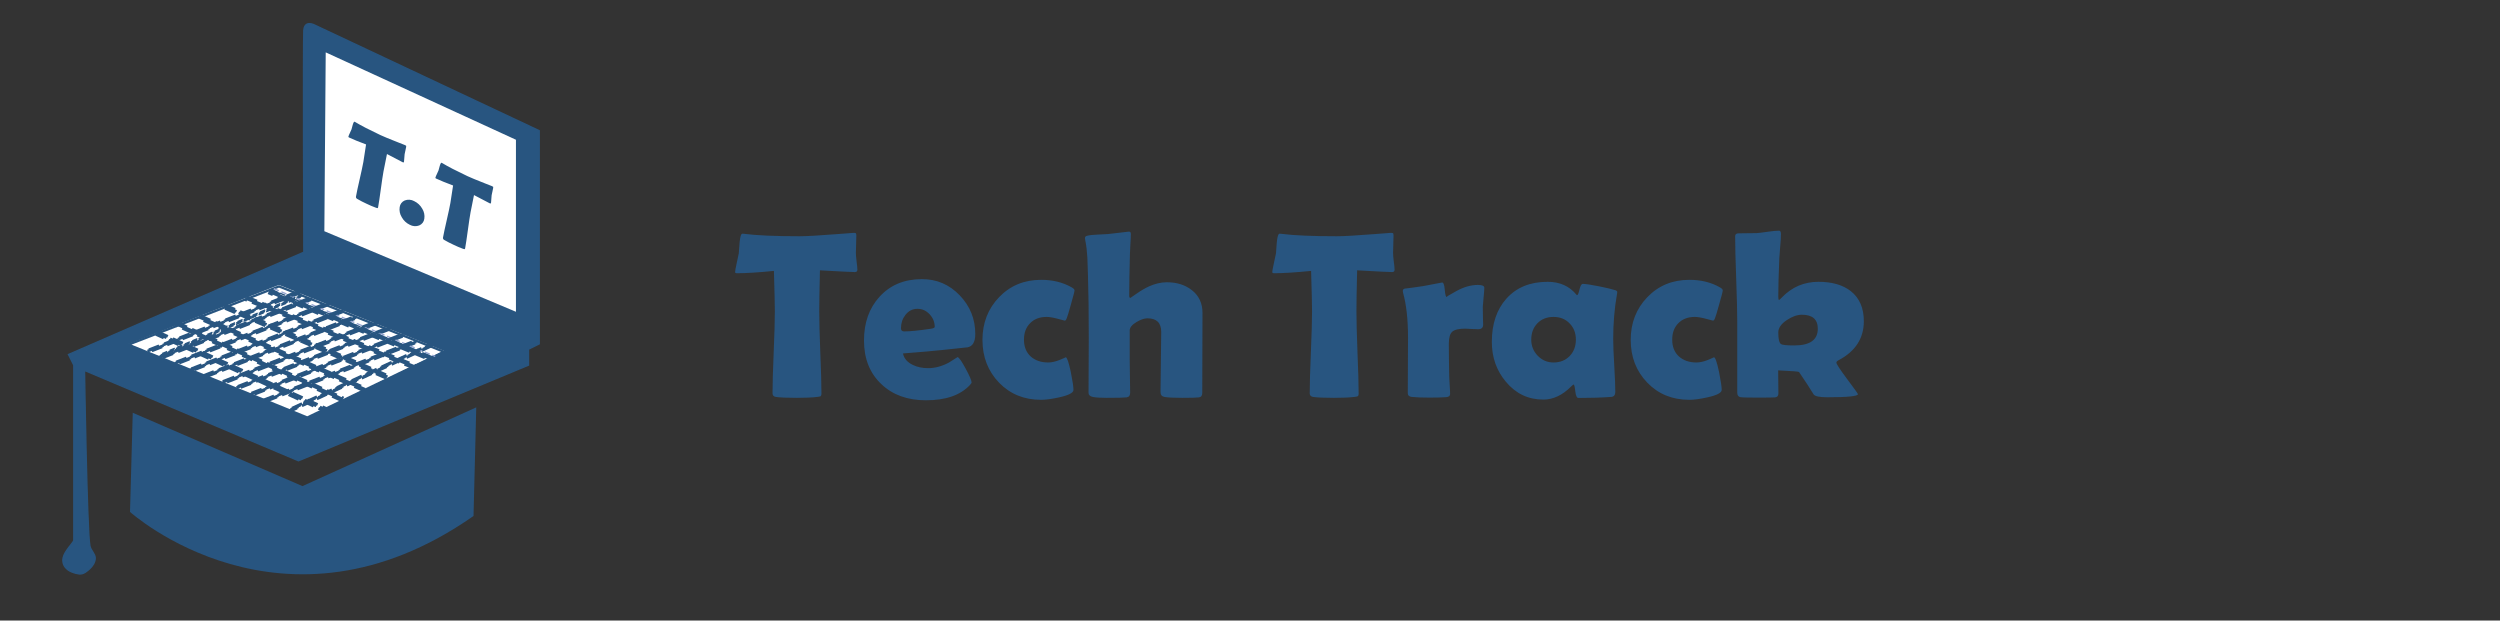 <svg width="278" height="69" viewBox="0 0 278 69" fill="none" xmlns="http://www.w3.org/2000/svg">
<rect x="0" y="0" width="278" height="69" fill="#333333" stroke="none"/>
<path fill-rule="evenodd" clip-rule="evenodd" d="M59.96 14.532L34.977 2.782C34.977 2.782 33.872 2.184 33.787 3.369C33.701 4.555 33.787 28.044 33.787 28.044L7.614 39.42L8.209 40.602V60.102C8.123 60.382 7.161 61.294 7.019 62.04C6.848 62.936 7.53 63.649 8.803 63.817C9.307 63.884 9.726 63.463 9.993 63.225C10.281 62.968 10.6 62.5 10.588 62.04C10.576 61.576 10.085 61.192 9.993 60.693C9.67 58.931 9.398 41.193 9.398 41.193L33.192 51.238L58.77 40.602V38.829L59.96 38.238V14.532Z" fill="#285580" stroke="#285580" stroke-width="0.152"/>
<path fill-rule="evenodd" clip-rule="evenodd" d="M14.762 45.901L14.457 56.924C14.457 56.924 31.436 72.228 52.655 57.377L52.96 45.297L33.633 54.055L14.762 45.901Z" fill="#285580"/>
<path fill-rule="evenodd" clip-rule="evenodd" d="M36.22 5.823L57.373 15.54V34.669L36.068 25.711L36.22 5.823Z" fill="white"/>
<path fill-rule="evenodd" clip-rule="evenodd" d="M31.011 31.686L14.279 38.262L34.18 46.425L49.364 39.006L31.011 31.686" fill="white"/>
<path fill-rule="evenodd" clip-rule="evenodd" d="M33.308 32.934L33.368 33.072L17.834 39.65L17.775 39.512L33.308 32.934Z" stroke="#285580" stroke-width="0.152" stroke-dasharray="0.61 0.3"/>
<path fill-rule="evenodd" clip-rule="evenodd" d="M31.024 31.851L14.28 38.324L34.168 46.429L49.364 39.119L31.024 31.851Z" stroke="#285580" stroke-width="0.256"/>
<path d="M30.296 32.247L48.241 39.784" stroke="#285580" stroke-width="0.152" stroke-dasharray="0.61 0.3"/>
<path fill-rule="evenodd" clip-rule="evenodd" d="M29.962 32.616L30.021 32.477L47.814 39.863L47.755 40.001L29.962 32.616Z" stroke="#285580" stroke-width="0.304" stroke-dasharray="1.22 0.61"/>
<path fill-rule="evenodd" clip-rule="evenodd" d="M27.374 33.361L27.432 33.222L45.985 40.759L45.928 40.898L27.374 33.361Z" stroke="#285580" stroke-width="0.304" stroke-dasharray="1.22 0.61"/>
<path fill-rule="evenodd" clip-rule="evenodd" d="M24.936 34.258L24.997 34.121L43.093 41.957L43.032 42.094L24.936 34.258Z" stroke="#285580" stroke-width="0.304" stroke-dasharray="1.22 0.61"/>
<path fill-rule="evenodd" clip-rule="evenodd" d="M22.194 35.455L22.256 35.318L40.504 43.304L40.443 43.441L22.194 35.455Z" stroke="#285580" stroke-width="0.304" stroke-dasharray="1.22 0.61"/>
<path fill-rule="evenodd" clip-rule="evenodd" d="M19.605 36.2L19.669 36.063L37.916 44.35L37.853 44.487L19.605 36.2Z" stroke="#285580" stroke-width="0.304" stroke-dasharray="1.22 0.61"/>
<path fill-rule="evenodd" clip-rule="evenodd" d="M17.473 37.248L17.536 37.111L36.088 45.548L36.025 45.685L17.473 37.248Z" stroke="#285580" stroke-width="0.304" stroke-dasharray="1.22 0.61"/>
<path fill-rule="evenodd" clip-rule="evenodd" d="M33.164 32.495L33.22 32.635L16.459 39.186L16.403 39.047L33.164 32.495Z" stroke="#285580" stroke-width="0.304" stroke-dasharray="1.22 0.61"/>
<path fill-rule="evenodd" clip-rule="evenodd" d="M34.38 33.247L34.436 33.387L17.675 39.939L17.619 39.799L34.38 33.247Z" stroke="#285580" stroke-width="0.304" stroke-dasharray="1.22 0.61"/>
<path fill-rule="evenodd" clip-rule="evenodd" d="M36.205 33.851L36.261 33.991L19.5 40.542L19.444 40.403L36.205 33.851Z" stroke="#285580" stroke-width="0.304" stroke-dasharray="1.22 0.61"/>
<path fill-rule="evenodd" clip-rule="evenodd" d="M37.878 34.605L37.934 34.744L21.173 41.296L21.117 41.156L37.878 34.605Z" stroke="#285580" stroke-width="0.304" stroke-dasharray="1.22 0.61"/>
<path fill-rule="evenodd" clip-rule="evenodd" d="M39.246 35.357L39.303 35.497L22.541 42.049L22.485 41.909L39.246 35.357Z" stroke="#285580" stroke-width="0.304" stroke-dasharray="1.22 0.61"/>
<path fill-rule="evenodd" clip-rule="evenodd" d="M41.528 35.962L41.584 36.101L24.823 42.653L24.767 42.513L41.528 35.962Z" stroke="#285580" stroke-width="0.304" stroke-dasharray="1.22 0.61"/>
<path fill-rule="evenodd" clip-rule="evenodd" d="M43.049 36.565L43.105 36.704L26.344 43.256L26.288 43.117L43.049 36.565Z" stroke="#285580" stroke-width="0.304" stroke-dasharray="1.22 0.61"/>
<path fill-rule="evenodd" clip-rule="evenodd" d="M44.57 37.318L44.626 37.458L27.865 44.009L27.809 43.87L44.57 37.318Z" stroke="#285580" stroke-width="0.304" stroke-dasharray="1.22 0.61"/>
<path fill-rule="evenodd" clip-rule="evenodd" d="M45.938 38.07L45.994 38.21L29.233 44.761L29.177 44.622L45.938 38.07Z" stroke="#285580" stroke-width="0.304" stroke-dasharray="1.22 0.61"/>
<path fill-rule="evenodd" clip-rule="evenodd" d="M47.777 38.408L47.84 38.541L31.94 45.88L31.878 45.748L47.777 38.408Z" stroke="#285580" stroke-width="0.304" stroke-dasharray="1.22 0.61"/>
<path fill-rule="evenodd" clip-rule="evenodd" d="M33.461 32.785L33.521 32.923L17.987 39.501L17.927 39.363L33.461 32.785Z" stroke="#285580" stroke-width="0.152" stroke-dasharray="0.61 0.3"/>
<path d="M30.449 32.097L48.394 39.633" stroke="#94A4D0" stroke-width="0.152" stroke-dasharray="0.61 0.3"/>
<path fill-rule="evenodd" clip-rule="evenodd" d="M30.114 32.466L30.173 32.328L47.966 39.713L47.907 39.851L30.114 32.466Z" stroke="#285580" stroke-width="0.304" stroke-dasharray="1.22 0.61"/>
<path fill-rule="evenodd" clip-rule="evenodd" d="M27.526 33.213L27.584 33.074L46.138 40.61L46.08 40.749L27.526 33.213Z" stroke="#285580" stroke-width="0.304" stroke-dasharray="1.22 0.61"/>
<path fill-rule="evenodd" clip-rule="evenodd" d="M25.088 34.108L25.149 33.971L43.246 41.807L43.185 41.944L25.088 34.108Z" stroke="#285580" stroke-width="0.304" stroke-dasharray="1.22 0.61"/>
<path fill-rule="evenodd" clip-rule="evenodd" d="M22.347 35.304L22.409 35.167L40.657 43.154L40.596 43.291L22.347 35.304Z" stroke="#285580" stroke-width="0.304" stroke-dasharray="1.22 0.61"/>
<path fill-rule="evenodd" clip-rule="evenodd" d="M19.757 36.05L19.821 35.913L38.069 44.2L38.005 44.337L19.757 36.05Z" stroke="#285580" stroke-width="0.304" stroke-dasharray="1.22 0.61"/>
<path fill-rule="evenodd" clip-rule="evenodd" d="M17.625 37.097L17.688 36.96L36.241 45.399L36.177 45.536L17.625 37.097Z" stroke="#285580" stroke-width="0.304" stroke-dasharray="1.22 0.61"/>
<path fill-rule="evenodd" clip-rule="evenodd" d="M33.316 32.346L33.373 32.485L16.611 39.037L16.555 38.897L33.316 32.346Z" stroke="#285580" stroke-width="0.304" stroke-dasharray="1.22 0.61"/>
<path fill-rule="evenodd" clip-rule="evenodd" d="M34.533 33.097L34.589 33.237L17.827 39.788L17.771 39.649L34.533 33.097Z" stroke="#285580" stroke-width="0.304" stroke-dasharray="1.22 0.61"/>
<path fill-rule="evenodd" clip-rule="evenodd" d="M36.358 33.7L36.414 33.84L19.652 40.391L19.597 40.252L36.358 33.7Z" stroke="#285580" stroke-width="0.304" stroke-dasharray="1.22 0.61"/>
<path fill-rule="evenodd" clip-rule="evenodd" d="M38.031 34.455L38.087 34.594L21.325 41.146L21.269 41.006L38.031 34.455Z" stroke="#285580" stroke-width="0.304" stroke-dasharray="1.22 0.61"/>
<path fill-rule="evenodd" clip-rule="evenodd" d="M39.399 35.207L39.455 35.347L22.694 41.899L22.638 41.759L39.399 35.207Z" stroke="#285580" stroke-width="0.304" stroke-dasharray="1.22 0.61"/>
<path fill-rule="evenodd" clip-rule="evenodd" d="M41.681 35.812L41.737 35.952L24.975 42.504L24.919 42.364L41.681 35.812Z" stroke="#285580" stroke-width="0.304" stroke-dasharray="1.22 0.61"/>
<path fill-rule="evenodd" clip-rule="evenodd" d="M43.202 36.415L43.258 36.555L26.496 43.106L26.44 42.967L43.202 36.415Z" stroke="#285580" stroke-width="0.304" stroke-dasharray="1.22 0.61"/>
<path fill-rule="evenodd" clip-rule="evenodd" d="M44.722 37.167L44.778 37.307L28.017 43.858L27.961 43.719L44.722 37.167Z" stroke="#285580" stroke-width="0.304" stroke-dasharray="1.22 0.61"/>
<path fill-rule="evenodd" clip-rule="evenodd" d="M46.09 37.92L46.146 38.06L29.385 44.612L29.329 44.472L46.09 37.92Z" stroke="#285580" stroke-width="0.304" stroke-dasharray="1.22 0.61"/>
<path fill-rule="evenodd" clip-rule="evenodd" d="M47.93 38.258L47.993 38.391L32.093 45.73L32.03 45.597L47.93 38.258Z" stroke="#285580" stroke-width="0.304" stroke-dasharray="1.22 0.61"/>
<path fill-rule="evenodd" clip-rule="evenodd" d="M44.959 17.572C44.961 17.43 44.973 17.288 44.994 17.147C45.009 17.066 45.038 16.93 45.081 16.738C45.12 16.565 45.149 16.428 45.167 16.329C45.176 16.29 45.175 16.249 45.163 16.21C45.124 16.177 45.08 16.151 45.032 16.133C45.028 16.131 44.769 16.029 44.255 15.827C43.3 15.453 42.647 15.182 42.296 15.017C41.061 14.435 40.135 13.956 39.518 13.581C39.473 13.555 39.445 13.54 39.437 13.537C39.371 13.505 39.3 13.621 39.222 13.885C39.175 14.051 39.13 14.218 39.087 14.385C39.07 14.437 39.006 14.577 38.898 14.806C38.834 14.93 38.781 15.06 38.739 15.193C38.739 15.216 38.748 15.239 38.763 15.257C38.778 15.275 38.799 15.287 38.822 15.292C39.286 15.511 39.914 15.767 40.706 16.061C40.558 17.071 40.458 17.719 40.406 18.007C40.327 18.442 40.19 19.085 39.994 19.936C39.797 20.787 39.661 21.43 39.583 21.865C39.576 21.916 39.585 21.966 39.609 22.011C39.633 22.056 39.67 22.092 39.715 22.114C40.055 22.314 40.406 22.495 40.765 22.657C41.103 22.822 41.449 22.97 41.802 23.098C41.856 23.121 41.913 23.138 41.97 23.148C41.994 23.141 42.014 23.127 42.028 23.108C42.042 23.088 42.048 23.064 42.046 23.04C42.125 22.605 42.225 21.942 42.345 21.051C42.466 20.16 42.566 19.497 42.644 19.063C42.711 18.694 42.84 18.049 43.032 17.128C44.046 17.666 44.628 17.971 44.776 18.041C44.861 18.082 44.911 18.065 44.924 17.991C44.945 17.852 44.956 17.712 44.959 17.572ZM46.952 23.206C46.747 22.837 46.431 22.541 46.049 22.361C45.892 22.273 45.717 22.222 45.537 22.21C45.358 22.198 45.177 22.225 45.009 22.29C44.858 22.353 44.726 22.454 44.627 22.585C44.528 22.715 44.465 22.869 44.444 23.031C44.384 23.42 44.465 23.817 44.673 24.15C44.875 24.521 45.19 24.817 45.572 24.998C45.73 25.085 45.906 25.136 46.086 25.149C46.266 25.161 46.447 25.134 46.615 25.07C46.767 25.007 46.901 24.905 47.001 24.774C47.1 24.643 47.164 24.487 47.184 24.324C47.244 23.936 47.162 23.539 46.953 23.206H46.952ZM54.635 22.136C54.638 21.994 54.649 21.853 54.67 21.712C54.685 21.631 54.714 21.495 54.757 21.303C54.797 21.13 54.825 20.994 54.843 20.894C54.853 20.855 54.851 20.814 54.84 20.775C54.8 20.742 54.756 20.716 54.708 20.698C54.704 20.696 54.445 20.594 53.932 20.392C52.976 20.017 52.323 19.747 51.973 19.582C50.738 18.999 49.812 18.521 49.194 18.145C49.149 18.12 49.121 18.105 49.114 18.101C49.047 18.07 48.976 18.186 48.899 18.45C48.852 18.616 48.807 18.782 48.764 18.95C48.746 19.002 48.683 19.142 48.574 19.37C48.51 19.495 48.457 19.624 48.415 19.758C48.416 19.781 48.424 19.804 48.44 19.822C48.455 19.84 48.475 19.852 48.498 19.857C48.962 20.076 49.59 20.332 50.383 20.626C50.235 21.635 50.135 22.284 50.083 22.571C50.005 23.006 49.868 23.649 49.672 24.5C49.476 25.352 49.338 25.995 49.26 26.43C49.253 26.48 49.262 26.531 49.286 26.575C49.309 26.62 49.347 26.656 49.392 26.678C49.732 26.878 50.083 27.059 50.442 27.221C50.78 27.387 51.126 27.534 51.479 27.663C51.533 27.685 51.59 27.702 51.648 27.712C51.671 27.706 51.691 27.692 51.705 27.672C51.719 27.652 51.725 27.628 51.724 27.604C51.802 27.17 51.902 26.507 52.023 25.616C52.143 24.725 52.243 24.062 52.322 23.627C52.388 23.259 52.517 22.614 52.709 21.692C53.724 22.231 54.305 22.535 54.453 22.605C54.539 22.646 54.588 22.629 54.602 22.555C54.622 22.417 54.633 22.277 54.636 22.136H54.635Z" fill="#285580"/>
<path d="M95.341 29.996C95.341 30.168 95.247 30.254 95.058 30.254C94.731 30.254 93.438 30.189 91.178 30.06C91.126 32.235 91.1 33.751 91.1 34.611C91.1 35.625 91.139 37.15 91.216 39.187C91.302 41.224 91.345 42.749 91.345 43.763C91.345 43.926 91.307 44.029 91.229 44.072C91.204 44.09 91.083 44.111 90.868 44.137C90.353 44.206 89.597 44.24 88.6 44.24C87.491 44.24 86.713 44.206 86.266 44.137C86.026 44.094 85.906 43.961 85.906 43.737C85.906 42.723 85.948 41.202 86.034 39.174C86.12 37.146 86.163 35.625 86.163 34.611C86.163 33.941 86.129 32.445 86.06 30.125C84.341 30.297 82.971 30.383 81.948 30.383C81.811 30.383 81.742 30.34 81.742 30.254C81.742 30.142 81.802 29.811 81.922 29.261C82.06 28.66 82.137 28.294 82.154 28.166C82.18 27.762 82.21 27.358 82.245 26.954C82.305 26.309 82.408 25.987 82.554 25.987C82.571 25.987 82.631 25.991 82.734 26C84.127 26.18 86.185 26.271 88.909 26.271C89.683 26.271 91.109 26.189 93.189 26.026C94.306 25.94 94.869 25.897 94.877 25.897C95.049 25.897 95.148 25.91 95.174 25.935C95.2 25.953 95.217 26.034 95.225 26.18C95.225 26.412 95.217 26.735 95.2 27.147C95.183 27.603 95.174 27.925 95.174 28.114C95.174 28.329 95.2 28.647 95.251 29.068C95.311 29.48 95.341 29.79 95.341 29.996ZM108.451 37.137C108.451 38.005 108.172 38.499 107.613 38.62C107.519 38.637 106.629 38.731 104.945 38.903C103.931 39.015 102.418 39.148 100.408 39.303C100.528 39.862 100.893 40.287 101.503 40.579C102.002 40.82 102.569 40.94 103.205 40.94C103.97 40.94 104.739 40.734 105.512 40.321C105.839 40.115 106.165 39.909 106.492 39.703C106.672 39.788 106.973 40.227 107.394 41.017C107.824 41.808 108.039 42.311 108.039 42.526C108.039 42.586 107.974 42.685 107.845 42.822C106.797 43.948 105.168 44.511 102.96 44.511C100.915 44.511 99.264 43.913 98.01 42.719C96.721 41.507 96.076 39.887 96.076 37.859C96.076 35.883 96.652 34.263 97.804 32.999C98.99 31.693 100.562 31.04 102.522 31.04C104.172 31.04 105.572 31.642 106.724 32.845C107.875 34.048 108.451 35.479 108.451 37.137ZM103.94 36.351C103.94 35.818 103.75 35.35 103.372 34.946C102.994 34.542 102.543 34.34 102.019 34.34C101.477 34.34 101.031 34.568 100.678 35.023C100.352 35.444 100.188 35.938 100.188 36.506C100.188 36.738 100.309 36.854 100.549 36.854C101.185 36.854 102.174 36.755 103.514 36.557C103.798 36.514 103.94 36.446 103.94 36.351ZM118.403 35.655C118.394 35.655 118.132 35.586 117.616 35.449C117.109 35.311 116.697 35.242 116.379 35.242C115.614 35.242 115.004 35.474 114.549 35.938C114.093 36.394 113.865 37.004 113.865 37.769C113.865 38.56 114.115 39.183 114.613 39.638C115.111 40.085 115.76 40.308 116.559 40.308C116.938 40.308 117.363 40.214 117.836 40.025C118.308 39.827 118.532 39.728 118.506 39.728C118.652 39.728 118.841 40.274 119.073 41.365C119.271 42.362 119.37 43.024 119.37 43.351C119.37 43.677 118.837 43.956 117.771 44.188C116.946 44.369 116.28 44.459 115.773 44.459C113.883 44.459 112.323 43.823 111.094 42.551C109.865 41.279 109.25 39.694 109.25 37.795C109.25 35.913 109.865 34.331 111.094 33.051C112.331 31.762 113.891 31.117 115.773 31.117C117.054 31.117 118.179 31.392 119.15 31.942C119.374 32.063 119.486 32.179 119.486 32.291C119.486 32.402 119.357 32.909 119.099 33.812C118.858 34.679 118.699 35.204 118.622 35.384C118.553 35.565 118.48 35.655 118.403 35.655ZM133.717 34.791L133.691 43.686C133.691 43.987 133.571 44.154 133.33 44.188C133.055 44.223 132.428 44.24 131.448 44.24C130.503 44.24 129.845 44.206 129.476 44.137C129.192 44.085 129.05 43.901 129.05 43.583C129.05 42.844 129.063 41.731 129.089 40.244C129.115 38.757 129.128 37.644 129.128 36.905C129.128 35.9 128.616 35.397 127.594 35.397C127.25 35.397 126.846 35.535 126.382 35.81C125.875 36.11 125.622 36.424 125.622 36.751V39.935C125.622 40.347 125.63 40.97 125.647 41.804C125.665 42.629 125.673 43.248 125.673 43.66C125.673 43.978 125.54 44.154 125.274 44.188C125.007 44.223 124.259 44.24 123.031 44.24C122.326 44.24 121.819 44.206 121.509 44.137C121.2 44.068 121.045 43.918 121.045 43.686C121.045 43.007 121.05 41.989 121.058 40.631C121.067 39.264 121.071 38.242 121.071 37.563C121.071 34.753 121.041 32.428 120.981 30.589C120.955 29.944 120.934 29.3 120.916 28.655C120.874 27.908 120.796 27.267 120.684 26.735C120.659 26.623 120.646 26.541 120.646 26.49C120.646 26.361 120.71 26.275 120.839 26.232C121.106 26.154 121.497 26.107 122.012 26.09C122.7 26.064 123.099 26.043 123.211 26.026C124.766 25.845 125.544 25.755 125.544 25.755C125.682 25.755 125.75 25.845 125.75 26.026C125.75 26.301 125.733 26.674 125.699 27.147C125.665 27.697 125.647 28.071 125.647 28.269C125.596 30.211 125.57 31.745 125.57 32.871C125.57 33.042 125.613 33.128 125.699 33.128C125.716 33.128 125.935 32.978 126.356 32.677C126.855 32.325 127.332 32.046 127.787 31.839C128.466 31.538 129.124 31.388 129.759 31.388C130.859 31.388 131.779 31.676 132.518 32.252C133.317 32.871 133.717 33.717 133.717 34.791ZM155.077 29.996C155.077 30.168 154.982 30.254 154.793 30.254C154.466 30.254 153.173 30.189 150.913 30.06C150.861 32.235 150.836 33.751 150.836 34.611C150.836 35.625 150.874 37.15 150.952 39.187C151.038 41.224 151.081 42.749 151.081 43.763C151.081 43.926 151.042 44.029 150.965 44.072C150.939 44.09 150.818 44.111 150.604 44.137C150.088 44.206 149.332 44.24 148.335 44.24C147.226 44.24 146.449 44.206 146.002 44.137C145.761 44.094 145.641 43.961 145.641 43.737C145.641 42.723 145.684 41.202 145.77 39.174C145.856 37.146 145.899 35.625 145.899 34.611C145.899 33.941 145.864 32.445 145.795 30.125C144.077 30.297 142.706 30.383 141.683 30.383C141.546 30.383 141.477 30.34 141.477 30.254C141.477 30.142 141.537 29.811 141.658 29.261C141.795 28.66 141.872 28.294 141.89 28.166C141.915 27.762 141.945 27.358 141.98 26.954C142.04 26.309 142.143 25.987 142.289 25.987C142.306 25.987 142.366 25.991 142.47 26C143.862 26.18 145.92 26.271 148.644 26.271C149.418 26.271 150.844 26.189 152.924 26.026C154.041 25.94 154.604 25.897 154.613 25.897C154.784 25.897 154.883 25.91 154.909 25.935C154.935 25.953 154.952 26.034 154.961 26.18C154.961 26.412 154.952 26.735 154.935 27.147C154.918 27.603 154.909 27.925 154.909 28.114C154.909 28.329 154.935 28.647 154.986 29.068C155.047 29.48 155.077 29.79 155.077 29.996ZM164.925 36.106C164.925 36.441 164.74 36.609 164.371 36.609C164.208 36.609 163.967 36.6 163.649 36.583C163.34 36.557 163.108 36.544 162.953 36.544C162.24 36.544 161.754 36.656 161.496 36.88C161.238 37.103 161.109 37.554 161.109 38.233C161.109 38.603 161.114 39.166 161.122 39.922C161.14 40.669 161.148 41.228 161.148 41.597C161.148 41.847 161.165 42.221 161.2 42.719C161.234 43.209 161.251 43.574 161.251 43.815C161.251 44.021 161.109 44.137 160.826 44.163C160.413 44.197 159.782 44.214 158.931 44.214C158.115 44.214 157.461 44.188 156.972 44.137C156.688 44.103 156.546 43.961 156.546 43.712C156.546 43.024 156.55 41.997 156.559 40.631C156.568 39.256 156.572 38.224 156.572 37.537C156.572 35.517 156.387 33.855 156.018 32.548C156 32.471 155.992 32.407 155.992 32.355C155.992 32.226 156.056 32.14 156.185 32.097C156.658 32.046 157.35 31.951 158.261 31.814C159.618 31.547 160.319 31.414 160.362 31.414C160.516 31.414 160.615 31.685 160.658 32.226C160.701 32.767 160.779 33.038 160.89 33.038C160.77 33.038 161.122 32.815 161.947 32.368C162.772 31.912 163.567 31.685 164.332 31.685C164.813 31.685 165.054 31.788 165.054 31.994C165.054 32.243 165.028 32.596 164.977 33.051C164.925 33.541 164.895 33.893 164.886 34.108C164.886 34.357 164.891 34.688 164.899 35.101C164.916 35.608 164.925 35.943 164.925 36.106ZM179.388 37.692C179.388 38.353 179.427 39.337 179.504 40.644C179.582 41.95 179.62 42.929 179.62 43.583C179.62 43.926 179.47 44.111 179.169 44.137C178.104 44.214 176.883 44.253 175.508 44.253C175.345 44.253 175.233 44.008 175.173 43.518C175.122 43.02 175.057 42.766 174.98 42.758C174.911 42.792 174.821 42.865 174.709 42.977C173.747 43.948 172.715 44.433 171.615 44.433C169.94 44.433 168.552 43.772 167.452 42.448C166.412 41.211 165.892 39.733 165.892 38.014C165.892 36.029 166.429 34.43 167.503 33.219C168.62 31.964 170.15 31.337 172.092 31.337C173.441 31.337 174.507 31.809 175.289 32.755C175.324 32.797 175.354 32.819 175.379 32.819C175.457 32.819 175.543 32.613 175.637 32.2C175.74 31.779 175.861 31.569 175.998 31.569C176.316 31.569 176.922 31.659 177.816 31.839C178.666 32.011 179.277 32.157 179.646 32.278C179.775 32.329 179.84 32.398 179.84 32.484C179.84 32.518 179.827 32.608 179.801 32.755C179.526 34.31 179.388 35.956 179.388 37.692ZM175.238 37.769C175.238 37.038 175.006 36.437 174.541 35.964C174.086 35.483 173.489 35.242 172.75 35.242C172.011 35.242 171.413 35.479 170.958 35.951C170.502 36.424 170.275 37.03 170.275 37.769C170.275 38.465 170.515 39.062 170.997 39.561C171.478 40.059 172.062 40.308 172.75 40.308C173.48 40.308 174.077 40.072 174.541 39.599C175.006 39.118 175.238 38.508 175.238 37.769ZM190.487 35.655C190.479 35.655 190.216 35.586 189.701 35.449C189.194 35.311 188.781 35.242 188.463 35.242C187.699 35.242 187.088 35.474 186.633 35.938C186.177 36.394 185.95 37.004 185.95 37.769C185.95 38.56 186.199 39.183 186.697 39.638C187.196 40.085 187.845 40.308 188.644 40.308C189.022 40.308 189.447 40.214 189.92 40.025C190.393 39.827 190.616 39.728 190.59 39.728C190.736 39.728 190.925 40.274 191.158 41.365C191.355 42.362 191.454 43.024 191.454 43.351C191.454 43.677 190.921 43.956 189.856 44.188C189.031 44.369 188.365 44.459 187.858 44.459C185.967 44.459 184.407 43.823 183.178 42.551C181.949 41.279 181.335 39.694 181.335 37.795C181.335 35.913 181.949 34.331 183.178 33.051C184.416 31.762 185.975 31.117 187.858 31.117C189.138 31.117 190.264 31.392 191.235 31.942C191.458 32.063 191.57 32.179 191.57 32.291C191.57 32.402 191.441 32.909 191.183 33.812C190.943 34.679 190.784 35.204 190.706 35.384C190.638 35.565 190.565 35.655 190.487 35.655ZM207.258 35.719C207.258 37.619 206.325 39.062 204.461 40.051C204.289 40.137 204.203 40.227 204.203 40.321C204.203 40.467 204.602 41.078 205.402 42.152C206.201 43.217 206.6 43.776 206.6 43.828C206.6 44.06 205.462 44.176 203.184 44.176C202.308 44.176 201.801 44.064 201.663 43.84C201.32 43.265 200.783 42.44 200.052 41.365C200.009 41.314 199.236 41.254 197.732 41.185C197.732 41.451 197.736 41.877 197.745 42.461C197.753 43.046 197.758 43.48 197.758 43.763C197.758 44.021 197.633 44.163 197.384 44.188C197.229 44.206 196.55 44.214 195.347 44.214C194.307 44.214 193.701 44.197 193.529 44.163C193.297 44.12 193.181 43.944 193.181 43.634V35.745C193.181 34.688 193.143 33.107 193.065 31.001C192.988 28.896 192.949 27.319 192.949 26.271C192.949 26.064 193.065 25.957 193.297 25.948C193.753 25.948 194.436 25.94 195.347 25.922C195.588 25.905 196.004 25.854 196.597 25.768C197.122 25.691 197.534 25.652 197.835 25.652C197.972 25.652 198.041 25.776 198.041 26.026C198.041 26.352 198.015 26.795 197.964 27.353C197.904 28.006 197.869 28.453 197.861 28.694C197.783 30.542 197.745 31.973 197.745 32.987C197.745 33.227 197.775 33.352 197.835 33.36C197.912 33.309 198.015 33.214 198.144 33.077C199.261 31.917 200.619 31.337 202.218 31.337C203.722 31.337 204.916 31.68 205.801 32.368C206.772 33.133 207.258 34.25 207.258 35.719ZM202.14 36.557C202.14 35.517 201.552 34.998 200.374 34.998C199.85 34.998 199.291 35.195 198.699 35.59C198.063 36.012 197.745 36.471 197.745 36.97C197.745 37.683 197.843 38.113 198.041 38.259C198.196 38.362 198.69 38.413 199.524 38.413C201.268 38.413 202.14 37.795 202.14 36.557Z" fill="#285580"/>
</svg>
